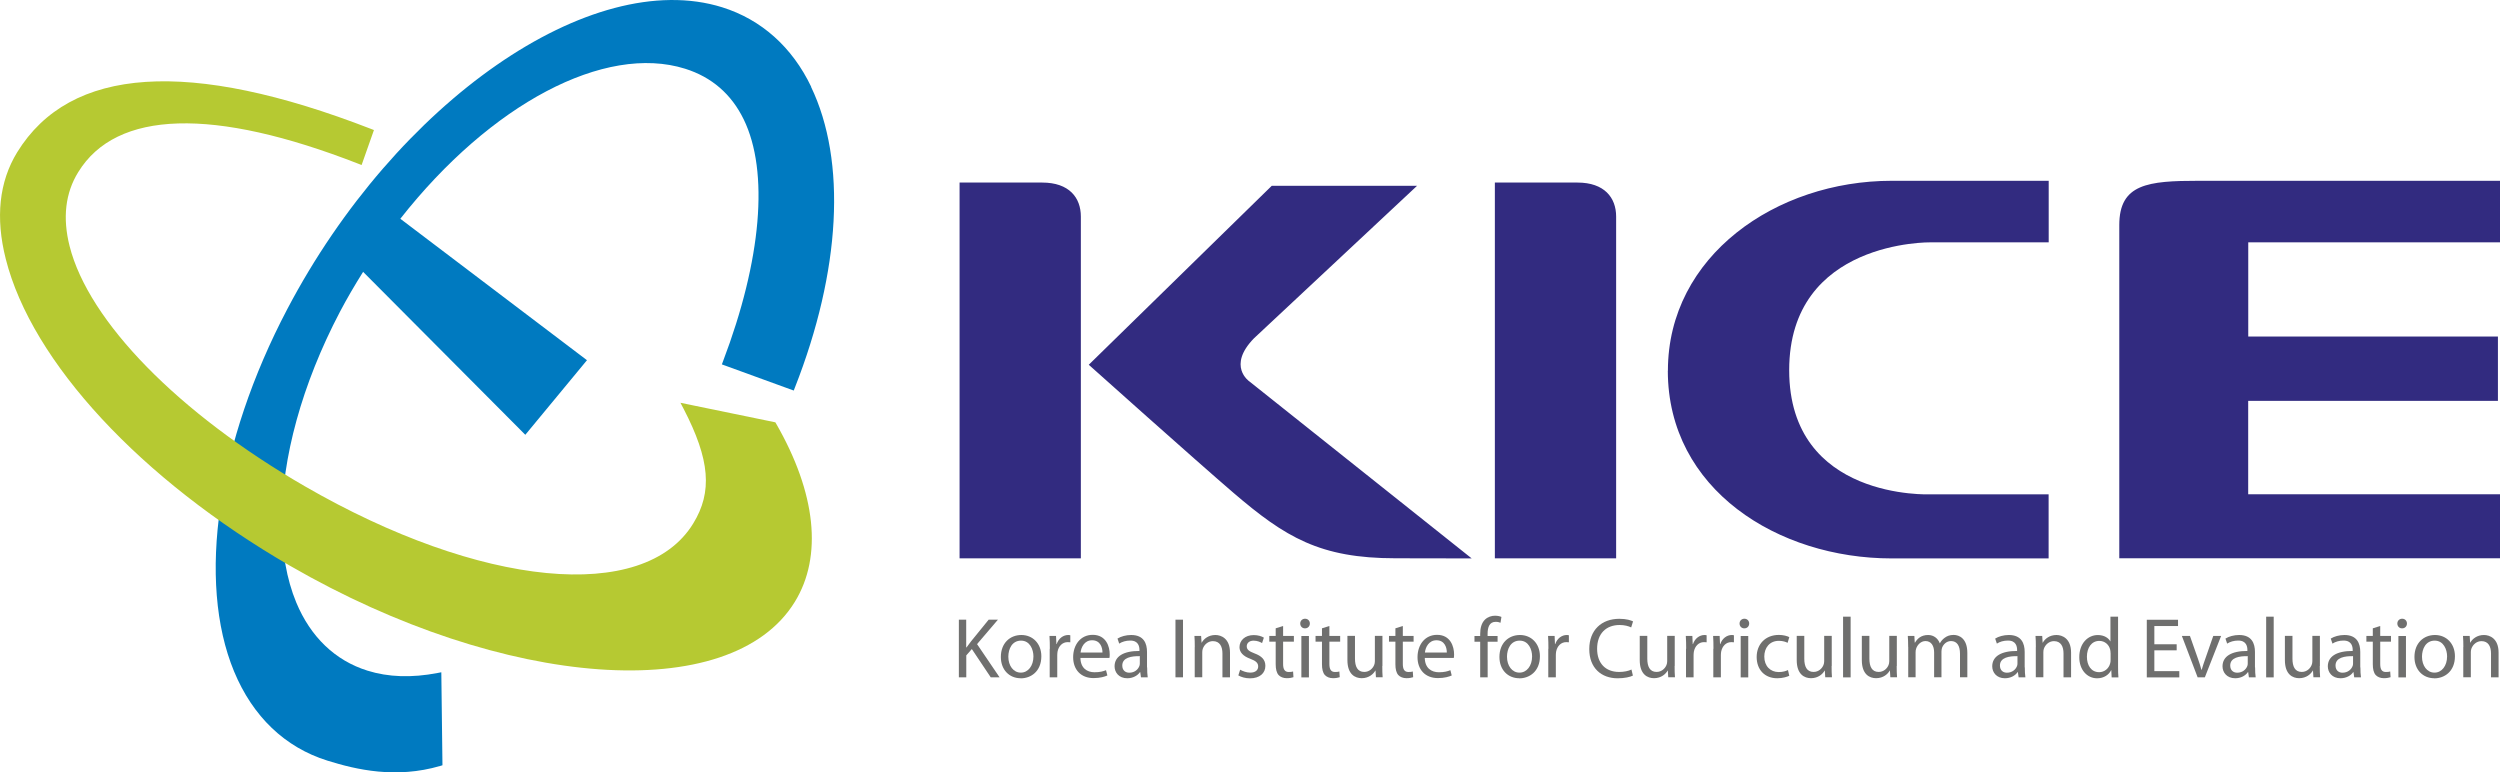 <svg width="123" height="38" viewBox="0 0 123 38" fill="none" xmlns="http://www.w3.org/2000/svg">
<g clip-path="url(#clip0_5174_22003)">
<path d="M77.613 8.982H73.547V27.47H79.514V10.654C79.514 9.725 78.935 8.982 77.613 8.982ZM51.277 8.982H47.211V27.47H53.178V10.654C53.178 9.725 52.603 8.982 51.277 8.982ZM61.691 16.649L69.721 9.14H62.572L53.567 17.946C53.567 17.946 58.853 22.675 60.684 24.245C63.238 26.433 64.943 27.467 68.651 27.467C68.71 27.467 72.407 27.474 72.407 27.474L61.47 18.766C61.47 18.766 60.362 18.016 61.691 16.649ZM82.057 18.24C82.057 24.091 87.494 27.474 93.065 27.474H100.792V24.322H94.984C94.952 24.322 88.028 24.624 88.028 18.212C88.028 11.801 94.99 11.923 94.99 11.923H100.796V8.895H93.068C87.393 8.895 82.061 12.589 82.061 18.237L82.057 18.24ZM123 11.923V8.895H108.169C105.686 8.895 104.269 9.045 104.269 11.072V27.467H123V24.319H110.611V19.723H122.898V16.558H110.614V11.923H123.004H123Z" fill="#322B80"/>
<path d="M47.172 30.488H47.537V31.855H47.551C47.629 31.747 47.702 31.645 47.776 31.554L48.642 30.488H49.098L48.071 31.691L49.179 33.324H48.744L47.814 31.933L47.541 32.245V33.324H47.176V30.488H47.172Z" fill="#6F6F6E"/>
<path d="M50.217 33.37C49.67 33.37 49.242 32.967 49.242 32.322C49.242 31.642 49.691 31.242 50.252 31.242C50.813 31.242 51.234 31.666 51.234 32.287C51.234 33.044 50.708 33.374 50.224 33.374H50.221L50.217 33.37ZM50.228 33.093C50.582 33.093 50.845 32.76 50.845 32.297C50.845 31.954 50.673 31.519 50.235 31.519C49.796 31.519 49.61 31.922 49.61 32.311C49.61 32.757 49.863 33.093 50.221 33.093H50.224H50.228Z" fill="#6F6F6E"/>
<path d="M51.652 31.922C51.652 31.684 51.648 31.477 51.634 31.288H51.957L51.975 31.687H51.989C52.08 31.414 52.308 31.242 52.557 31.242C52.596 31.242 52.624 31.246 52.659 31.256V31.6C52.617 31.596 52.578 31.593 52.529 31.593C52.269 31.593 52.083 31.789 52.031 32.062C52.024 32.119 52.017 32.175 52.017 32.238V33.325H51.645V31.922H51.652Z" fill="#6F6F6E"/>
<path d="M53.157 32.367C53.164 32.868 53.48 33.075 53.851 33.075C54.118 33.075 54.279 33.029 54.416 32.973L54.483 33.233C54.353 33.292 54.125 33.362 53.802 33.362C53.178 33.362 52.799 32.945 52.799 32.335C52.799 31.725 53.164 31.234 53.76 31.234C54.427 31.234 54.598 31.82 54.598 32.195C54.598 32.272 54.595 32.328 54.584 32.37H53.157V32.367ZM54.241 32.104C54.244 31.872 54.142 31.501 53.732 31.501C53.353 31.501 53.192 31.844 53.164 32.104H54.241Z" fill="#6F6F6E"/>
<path d="M56.44 32.837C56.44 33.013 56.447 33.188 56.468 33.325H56.135L56.1 33.069H56.086C55.977 33.23 55.752 33.37 55.461 33.37C55.047 33.37 54.837 33.079 54.837 32.785C54.837 32.294 55.275 32.024 56.061 32.027V31.985C56.061 31.817 56.016 31.509 55.598 31.516C55.405 31.516 55.205 31.572 55.065 31.666L54.981 31.418C55.149 31.312 55.398 31.242 55.654 31.242C56.282 31.242 56.433 31.666 56.433 32.077V32.837H56.44ZM56.079 32.283C55.675 32.276 55.216 32.346 55.216 32.743C55.216 32.988 55.377 33.097 55.56 33.097C55.83 33.097 56.002 32.928 56.061 32.757C56.075 32.718 56.079 32.676 56.079 32.637V32.283Z" fill="#6F6F6E"/>
<path d="M58.204 30.488V33.324H57.833V30.488H58.204Z" fill="#6F6F6E"/>
<path d="M58.783 31.838C58.783 31.624 58.78 31.456 58.766 31.288H59.095L59.117 31.621H59.123C59.225 31.431 59.46 31.242 59.797 31.242C60.078 31.242 60.516 31.41 60.516 32.108V33.325H60.144V32.15C60.144 31.821 60.022 31.544 59.674 31.544C59.436 31.544 59.246 31.715 59.176 31.922C59.159 31.968 59.151 32.034 59.151 32.094V33.321H58.78V31.835L58.783 31.838Z" fill="#6F6F6E"/>
<path d="M61.018 32.95C61.13 33.016 61.326 33.093 61.509 33.093C61.775 33.093 61.902 32.964 61.902 32.792C61.902 32.62 61.796 32.519 61.526 32.417C61.154 32.284 60.983 32.084 60.983 31.842C60.983 31.512 61.253 31.246 61.684 31.246C61.891 31.246 62.07 31.302 62.182 31.372L62.094 31.639C62.014 31.593 61.867 31.52 61.677 31.52C61.46 31.52 61.34 31.646 61.34 31.797C61.34 31.968 61.46 32.045 61.723 32.147C62.074 32.277 62.256 32.456 62.256 32.761C62.256 33.122 61.975 33.374 61.498 33.374C61.274 33.374 61.07 33.314 60.926 33.23L61.014 32.953L61.018 32.95Z" fill="#6F6F6E"/>
<path d="M63.129 30.801V31.288H63.659V31.569H63.129V32.666C63.129 32.918 63.2 33.062 63.407 33.062C63.508 33.062 63.568 33.055 63.62 33.037L63.638 33.318C63.568 33.342 63.452 33.367 63.308 33.367C63.136 33.367 62.996 33.307 62.908 33.213C62.807 33.1 62.764 32.918 62.764 32.68V31.569H62.449V31.288H62.764V30.913L63.126 30.801H63.129Z" fill="#6F6F6E"/>
<path d="M64.203 30.915C64.062 30.915 63.971 30.806 63.971 30.676C63.971 30.547 64.069 30.441 64.21 30.441C64.35 30.441 64.445 30.547 64.445 30.676C64.445 30.806 64.353 30.915 64.206 30.915H64.203ZM64.027 33.327V31.29H64.399V33.327H64.027Z" fill="#6F6F6E"/>
<path d="M65.406 30.801V31.288H65.936V31.569H65.406V32.666C65.406 32.918 65.476 33.062 65.683 33.062C65.785 33.062 65.844 33.055 65.897 33.037L65.915 33.318C65.844 33.342 65.729 33.367 65.585 33.367C65.413 33.367 65.273 33.307 65.185 33.213C65.083 33.1 65.041 32.918 65.041 32.68V31.569H64.725V31.288H65.041V30.913L65.402 30.801H65.406Z" fill="#6F6F6E"/>
<path d="M68.009 32.768C68.009 32.978 68.012 33.164 68.026 33.322H67.696L67.675 32.989H67.668C67.577 33.154 67.356 33.367 66.995 33.367C66.676 33.367 66.293 33.185 66.293 32.477V31.285H66.665V32.407C66.665 32.792 66.788 33.059 67.121 33.059C67.37 33.059 67.542 32.887 67.609 32.719C67.63 32.67 67.644 32.6 67.644 32.53V31.285H68.016V32.764L68.009 32.768Z" fill="#6F6F6E"/>
<path d="M69.019 30.801V31.288H69.549V31.569H69.019V32.666C69.019 32.918 69.089 33.062 69.296 33.062C69.398 33.062 69.457 33.055 69.51 33.037L69.528 33.318C69.457 33.342 69.342 33.367 69.198 33.367C69.026 33.367 68.886 33.307 68.798 33.213C68.696 33.1 68.654 32.918 68.654 32.68V31.569H68.338V31.288H68.654V30.913L69.015 30.801H69.019Z" fill="#6F6F6E"/>
<path d="M70.099 32.367C70.106 32.868 70.422 33.075 70.794 33.075C71.06 33.075 71.222 33.029 71.359 32.973L71.425 33.233C71.296 33.292 71.067 33.362 70.745 33.362C70.12 33.362 69.742 32.945 69.742 32.335C69.742 31.725 70.106 31.234 70.703 31.234C71.369 31.234 71.541 31.82 71.541 32.195C71.541 32.272 71.537 32.328 71.527 32.37H70.099V32.367ZM71.183 32.104C71.187 31.872 71.085 31.501 70.675 31.501C70.296 31.501 70.134 31.844 70.106 32.104H71.183Z" fill="#6F6F6E"/>
<path d="M72.825 33.325V31.573H72.544V31.292H72.825V31.194C72.825 30.906 72.891 30.647 73.063 30.482C73.204 30.349 73.386 30.293 73.554 30.293C73.688 30.293 73.8 30.321 73.87 30.353L73.825 30.64C73.765 30.616 73.695 30.594 73.586 30.594C73.274 30.594 73.19 30.871 73.19 31.183V31.292H73.681V31.573H73.193V33.325H72.821H72.825Z" fill="#6F6F6E"/>
<path d="M74.747 33.37C74.2 33.37 73.772 32.967 73.772 32.322C73.772 31.642 74.221 31.242 74.782 31.242C75.343 31.242 75.764 31.666 75.764 32.287C75.764 33.044 75.238 33.374 74.754 33.374H74.751L74.747 33.37ZM74.761 33.093C75.115 33.093 75.379 32.76 75.379 32.297C75.379 31.954 75.207 31.519 74.768 31.519C74.33 31.519 74.144 31.922 74.144 32.311C74.144 32.757 74.396 33.093 74.754 33.093H74.758H74.761Z" fill="#6F6F6E"/>
<path d="M76.182 31.922C76.182 31.684 76.178 31.477 76.164 31.288H76.487L76.504 31.687H76.519C76.61 31.414 76.838 31.242 77.087 31.242C77.125 31.242 77.153 31.246 77.189 31.256V31.6C77.146 31.596 77.108 31.593 77.059 31.593C76.799 31.593 76.613 31.789 76.561 32.062C76.554 32.119 76.547 32.175 76.547 32.238V33.325H76.175V31.922H76.182Z" fill="#6F6F6E"/>
<path d="M80.338 33.239C80.209 33.306 79.935 33.372 79.588 33.372C78.788 33.372 78.192 32.868 78.192 31.935C78.192 31.003 78.795 30.445 79.672 30.445C80.023 30.445 80.247 30.522 80.346 30.572L80.254 30.869C80.121 30.803 79.921 30.75 79.686 30.75C79.019 30.75 78.578 31.174 78.578 31.921C78.578 32.619 78.978 33.06 79.665 33.06C79.893 33.06 80.121 33.015 80.268 32.941L80.338 33.236V33.239Z" fill="#6F6F6E"/>
<path d="M82.391 32.768C82.391 32.978 82.394 33.164 82.408 33.322H82.078L82.057 32.989H82.05C81.959 33.154 81.738 33.367 81.377 33.367C81.058 33.367 80.675 33.185 80.675 32.477V31.285H81.047V32.407C81.047 32.792 81.17 33.059 81.503 33.059C81.752 33.059 81.924 32.887 81.991 32.719C82.012 32.67 82.026 32.6 82.026 32.53V31.285H82.397V32.764L82.391 32.768Z" fill="#6F6F6E"/>
<path d="M82.959 31.922C82.959 31.684 82.955 31.477 82.941 31.288H83.264L83.281 31.687H83.296C83.387 31.414 83.615 31.242 83.864 31.242C83.902 31.242 83.93 31.246 83.966 31.256V31.6C83.923 31.596 83.885 31.593 83.836 31.593C83.576 31.593 83.39 31.789 83.338 32.062C83.331 32.119 83.324 32.175 83.324 32.238V33.325H82.952V31.922H82.959Z" fill="#6F6F6E"/>
<path d="M84.302 31.922C84.302 31.684 84.299 31.477 84.285 31.288H84.607L84.625 31.687H84.639C84.73 31.414 84.958 31.242 85.207 31.242C85.246 31.242 85.274 31.246 85.309 31.256V31.6C85.267 31.596 85.228 31.593 85.179 31.593C84.92 31.593 84.734 31.789 84.681 32.062C84.674 32.119 84.667 32.175 84.667 32.238V33.325H84.295V31.922H84.302Z" fill="#6F6F6E"/>
<path d="M85.818 30.915C85.677 30.915 85.586 30.806 85.586 30.676C85.586 30.547 85.684 30.441 85.825 30.441C85.965 30.441 86.06 30.547 86.06 30.676C86.06 30.806 85.969 30.915 85.821 30.915H85.818ZM85.642 33.327V31.29H86.014V33.327H85.642Z" fill="#6F6F6E"/>
<path d="M88.028 33.251C87.929 33.296 87.715 33.37 87.442 33.37C86.828 33.37 86.428 32.953 86.428 32.325C86.428 31.698 86.856 31.238 87.522 31.238C87.74 31.238 87.936 31.294 88.034 31.347L87.95 31.627C87.863 31.582 87.722 31.529 87.522 31.529C87.056 31.529 86.803 31.88 86.803 32.304C86.803 32.774 87.105 33.065 87.512 33.065C87.722 33.065 87.863 33.016 87.968 32.967L88.031 33.243L88.028 33.251Z" fill="#6F6F6E"/>
<path d="M90.115 32.768C90.115 32.978 90.118 33.164 90.132 33.322H89.802L89.781 32.989H89.774C89.683 33.154 89.462 33.367 89.101 33.367C88.782 33.367 88.399 33.185 88.399 32.477V31.285H88.771V32.407C88.771 32.792 88.894 33.059 89.227 33.059C89.476 33.059 89.648 32.887 89.715 32.719C89.736 32.67 89.75 32.6 89.75 32.53V31.285H90.122V32.764L90.115 32.768Z" fill="#6F6F6E"/>
<path d="M90.679 30.34H91.051V33.327H90.679V30.34Z" fill="#6F6F6E"/>
<path d="M93.317 32.768C93.317 32.978 93.321 33.164 93.335 33.322H93.005L92.984 32.989H92.977C92.886 33.154 92.665 33.367 92.303 33.367C91.984 33.367 91.602 33.185 91.602 32.477V31.285H91.974V32.407C91.974 32.792 92.097 33.059 92.43 33.059C92.679 33.059 92.851 32.887 92.917 32.719C92.938 32.67 92.952 32.6 92.952 32.53V31.285H93.324V32.764L93.317 32.768Z" fill="#6F6F6E"/>
<path d="M93.882 31.838C93.882 31.624 93.875 31.456 93.864 31.287H94.187L94.205 31.617H94.219C94.331 31.424 94.52 31.242 94.864 31.242C95.138 31.242 95.348 31.41 95.436 31.648H95.443C95.506 31.529 95.59 31.445 95.674 31.382C95.797 31.291 95.927 31.238 96.12 31.238C96.394 31.238 96.793 31.414 96.793 32.122V33.321H96.432V32.167C96.432 31.771 96.285 31.54 95.99 31.54C95.776 31.54 95.615 31.694 95.548 31.873C95.531 31.929 95.52 31.995 95.52 32.059V33.321H95.159V32.101C95.159 31.771 95.015 31.54 94.734 31.54C94.506 31.54 94.335 31.726 94.275 31.911C94.254 31.967 94.247 32.031 94.247 32.094V33.321H93.885V31.834L93.882 31.838Z" fill="#6F6F6E"/>
<path d="M99.621 32.837C99.621 33.013 99.628 33.188 99.649 33.325H99.316L99.28 33.069H99.266C99.158 33.23 98.933 33.37 98.642 33.37C98.228 33.37 98.018 33.079 98.018 32.785C98.018 32.294 98.456 32.024 99.242 32.027V31.985C99.242 31.817 99.196 31.509 98.779 31.516C98.586 31.516 98.386 31.572 98.246 31.666L98.162 31.418C98.33 31.312 98.579 31.242 98.835 31.242C99.463 31.242 99.614 31.666 99.614 32.077V32.837H99.621ZM99.259 32.283C98.856 32.276 98.397 32.346 98.397 32.743C98.397 32.988 98.558 33.097 98.74 33.097C99.01 33.097 99.182 32.928 99.242 32.757C99.256 32.718 99.259 32.676 99.259 32.637V32.283Z" fill="#6F6F6E"/>
<path d="M100.164 31.838C100.164 31.624 100.161 31.456 100.147 31.288H100.477L100.498 31.621H100.505C100.606 31.431 100.841 31.242 101.178 31.242C101.459 31.242 101.897 31.41 101.897 32.108V33.325H101.525V32.15C101.525 31.821 101.403 31.544 101.055 31.544C100.817 31.544 100.627 31.715 100.557 31.922C100.54 31.968 100.533 32.034 100.533 32.094V33.321H100.161V31.835L100.164 31.838Z" fill="#6F6F6E"/>
<path d="M104.209 30.34V32.801C104.209 32.983 104.212 33.186 104.226 33.327H103.893L103.876 32.972H103.869C103.756 33.2 103.511 33.372 103.178 33.372C102.686 33.372 102.301 32.955 102.301 32.338C102.297 31.658 102.722 31.244 103.213 31.244C103.528 31.244 103.739 31.392 103.826 31.553H103.834V30.34H104.205H104.209ZM103.837 32.117C103.837 32.068 103.834 32.008 103.819 31.956C103.763 31.724 103.563 31.532 103.286 31.532C102.904 31.532 102.676 31.868 102.676 32.313C102.676 32.731 102.883 33.071 103.279 33.071C103.528 33.071 103.756 32.902 103.823 32.629C103.837 32.58 103.841 32.527 103.841 32.468V32.114L103.837 32.117Z" fill="#6F6F6E"/>
<path d="M107.092 31.996H105.994V33.02H107.222V33.328H105.622V30.492H107.159V30.801H105.994V31.698H107.092V32V31.996Z" fill="#6F6F6E"/>
<path d="M107.745 31.289L108.145 32.428C108.211 32.618 108.267 32.786 108.309 32.954H108.323C108.369 32.786 108.429 32.618 108.495 32.428L108.892 31.289H109.278L108.478 33.326H108.124L107.348 31.289H107.745Z" fill="#6F6F6E"/>
<path d="M110.951 32.837C110.951 33.013 110.958 33.188 110.979 33.325H110.646L110.611 33.069H110.596C110.488 33.23 110.263 33.37 109.972 33.37C109.558 33.37 109.348 33.079 109.348 32.785C109.348 32.294 109.786 32.024 110.572 32.027V31.985C110.572 31.817 110.526 31.509 110.109 31.516C109.916 31.516 109.716 31.572 109.576 31.666L109.492 31.418C109.66 31.312 109.909 31.242 110.165 31.242C110.793 31.242 110.944 31.666 110.944 32.077V32.837H110.951ZM110.589 32.283C110.186 32.276 109.727 32.346 109.727 32.743C109.727 32.988 109.888 33.097 110.07 33.097C110.34 33.097 110.512 32.928 110.572 32.757C110.586 32.718 110.589 32.676 110.589 32.637V32.283Z" fill="#6F6F6E"/>
<path d="M111.495 30.34H111.866V33.327H111.495V30.34Z" fill="#6F6F6E"/>
<path d="M114.132 32.768C114.132 32.978 114.136 33.164 114.15 33.322H113.82L113.799 32.989H113.792C113.701 33.154 113.48 33.367 113.119 33.367C112.799 33.367 112.417 33.185 112.417 32.477V31.285H112.789V32.407C112.789 32.792 112.912 33.059 113.245 33.059C113.494 33.059 113.666 32.887 113.732 32.719C113.754 32.67 113.768 32.6 113.768 32.53V31.285H114.139V32.764L114.132 32.768Z" fill="#6F6F6E"/>
<path d="M116.132 32.837C116.132 33.013 116.139 33.188 116.16 33.325H115.827L115.791 33.069H115.777C115.669 33.23 115.444 33.37 115.153 33.37C114.739 33.37 114.529 33.079 114.529 32.785C114.529 32.294 114.967 32.024 115.753 32.027V31.985C115.753 31.817 115.707 31.509 115.29 31.516C115.097 31.516 114.897 31.572 114.757 31.666L114.673 31.418C114.841 31.312 115.09 31.242 115.346 31.242C115.974 31.242 116.125 31.666 116.125 32.077V32.837H116.132ZM115.77 32.283C115.367 32.276 114.908 32.346 114.908 32.743C114.908 32.988 115.069 33.097 115.251 33.097C115.521 33.097 115.693 32.928 115.753 32.757C115.767 32.718 115.77 32.676 115.77 32.637V32.283Z" fill="#6F6F6E"/>
<path d="M117.107 30.801V31.288H117.637V31.569H117.107V32.666C117.107 32.918 117.177 33.062 117.384 33.062C117.486 33.062 117.545 33.055 117.598 33.037L117.616 33.318C117.545 33.342 117.43 33.367 117.286 33.367C117.114 33.367 116.974 33.307 116.886 33.213C116.784 33.1 116.742 32.918 116.742 32.68V31.569H116.426V31.288H116.742V30.913L117.103 30.801H117.107Z" fill="#6F6F6E"/>
<path d="M118.18 30.915C118.04 30.915 117.949 30.806 117.949 30.676C117.949 30.547 118.047 30.441 118.187 30.441C118.328 30.441 118.422 30.547 118.422 30.676C118.422 30.806 118.331 30.915 118.184 30.915H118.18ZM118.001 33.327V31.29H118.373V33.327H118.001Z" fill="#6F6F6E"/>
<path d="M119.766 33.37C119.219 33.37 118.791 32.967 118.791 32.322C118.791 31.642 119.24 31.242 119.801 31.242C120.362 31.242 120.783 31.666 120.783 32.287C120.783 33.044 120.257 33.374 119.773 33.374H119.769L119.766 33.37ZM119.78 33.093C120.134 33.093 120.397 32.76 120.397 32.297C120.397 31.954 120.225 31.519 119.787 31.519C119.348 31.519 119.162 31.922 119.162 32.311C119.162 32.757 119.415 33.093 119.773 33.093H119.776H119.78Z" fill="#6F6F6E"/>
<path d="M121.197 31.838C121.197 31.624 121.193 31.456 121.179 31.288H121.509L121.53 31.621H121.537C121.639 31.431 121.874 31.242 122.211 31.242C122.491 31.242 122.93 31.41 122.93 32.108V33.325H122.558V32.15C122.558 31.821 122.435 31.544 122.088 31.544C121.849 31.544 121.66 31.715 121.59 31.922C121.572 31.968 121.565 32.034 121.565 32.094V33.321H121.193V31.835L121.197 31.838Z" fill="#6F6F6E"/>
<path d="M39.911 4.271C38.975 2.315 37.459 0.962 35.534 0.359C29.097 -1.653 19.5 5.004 14.136 15.205C10.685 21.767 9.681 28.599 11.516 33.034C12.435 35.253 14.021 36.771 16.108 37.423C17.553 37.875 19.489 38.317 21.653 37.686L21.769 37.651L21.713 33.076L21.527 33.111C20.264 33.356 19.103 33.318 18.076 32.995C16.49 32.498 15.28 31.337 14.575 29.64C14.098 28.487 13.866 27.127 13.866 25.63C13.866 22.552 14.852 18.91 16.721 15.348C17.069 14.686 17.458 14.023 17.865 13.375C18.146 13.655 25.845 21.392 25.845 21.392L28.879 17.722C28.879 17.722 19.956 10.96 19.696 10.763C24.14 5.112 29.756 2.143 33.706 3.381C35.014 3.791 35.983 4.628 36.59 5.873C37.842 8.446 37.47 12.786 35.572 17.778L35.516 17.928L39.052 19.215L39.108 19.071C41.367 13.322 41.658 7.927 39.904 4.274L39.911 4.271Z" fill="#007AC0"/>
<path d="M38.182 20.837L38.147 20.778L33.478 19.817L33.633 20.112C34.93 22.615 35.064 24.203 34.102 25.763C31.682 29.699 23.642 28.921 14.982 23.915C8.79 20.336 4.36 15.814 3.424 12.109C3.073 10.72 3.213 9.497 3.848 8.47C5.725 5.413 10.495 5.273 17.64 8.06L17.791 8.119L18.398 6.398L18.254 6.342C9.306 2.872 3.448 3.261 0.845 7.492C-0.042 8.94 -0.232 10.706 0.284 12.743C1.564 17.809 6.928 23.593 14.273 27.838C24.821 33.934 35.962 34.73 39.105 29.612C40.48 27.375 40.153 24.259 38.182 20.837Z" fill="#B6C932"/>
</g>
<defs>
<clipPath id="clip0_5174_22003">
<rect width="123" height="38" fill="white"/>
</clipPath>
</defs>
</svg>
